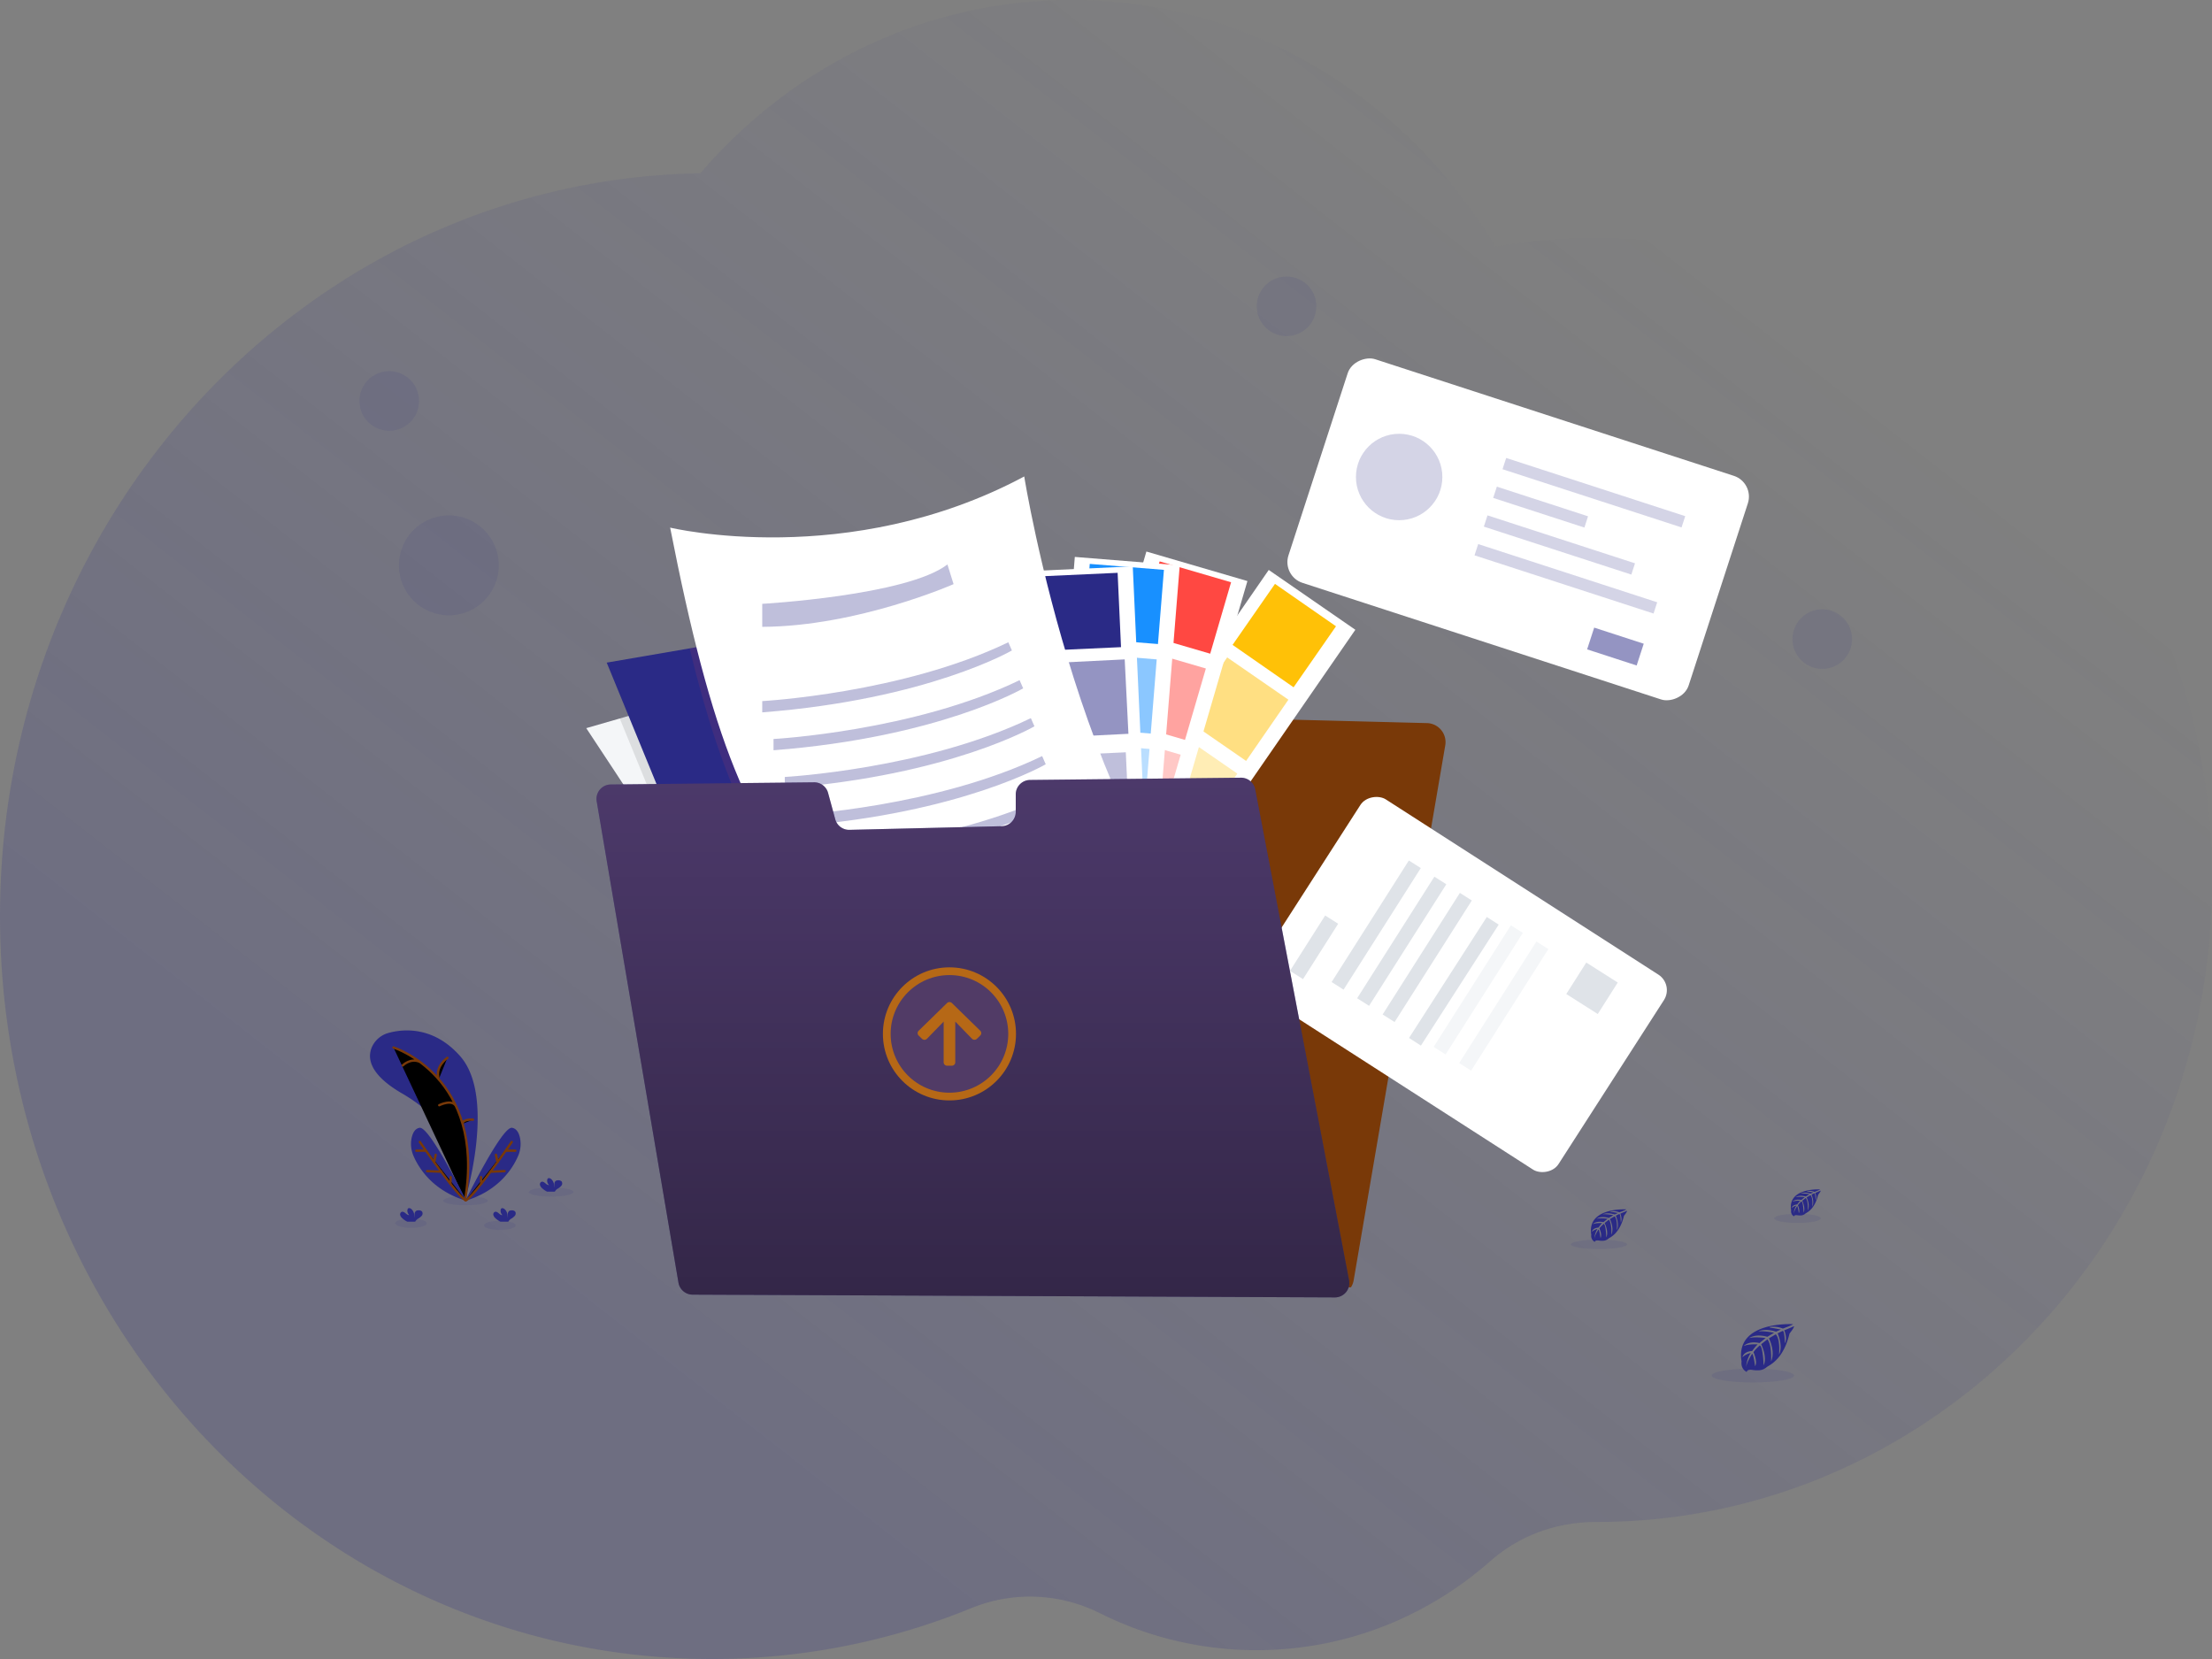 <svg height="100%" viewBox="0 0 480 360" width="100%" xmlns="http://www.w3.org/2000/svg">
      <rect x="0" y="0" width="480" height="360" fill="#808080" stroke="none"/>
      <defs>
        <linearGradient id="BG" x1="19.496%" x2="77.479%" y1="71.822%" y2="16.69%">
          <stop offset="0%" stop-color="#2a2a86" />
          <stop offset="100%" stop-color="#2a2a86" stop-opacity="0" />
        </linearGradient>
      </defs>
      <path
        d="M0 198.78c0 41.458 14.945 79.236 39.539 107.786 28.214 32.765 69.128 53.365 114.734 53.434a148.44 148.44 0 0056.495-11.036c9.051-3.699 19.182-3.274 27.948 1.107a75.779 75.779 0 0033.957 8.01c5.023 0 9.942-.494 14.7-1.433 13.58-2.67 25.94-8.99 36.09-17.94 6.378-5.627 14.547-8.456 22.897-8.446h.142c27.589 0 53.215-8.732 74.492-23.696 19.021-13.36 34.554-31.696 44.904-53.224C474.92 234.58 480 213.388 480 190.958c0-76.93-59.774-139.305-133.498-139.305-7.516 0-14.88.663-22.063 1.899C305.418 21.42 271.355 0 232.499 0a103.651 103.651 0 00-45.88 10.661c-13.24 6.487-25.011 15.705-34.64 26.939-32.698.544-62.931 11.69-87.676 30.291C25.351 97.155 0 144.882 0 198.781z"
        fill="url(#BG)"
        fill-rule="nonzero"
        opacity="0.2"
      />
      <defs>
        <linearGradient id="linearGradient-2" x1="30.113%" x2="30.113%" y1="0%" y2="100%">
          <stop offset="0%" stop-opacity="0" />
          <stop offset="100%" />
        </linearGradient>
      </defs>
      <path
        d="M293.006 206.192c-2.248 2.672-4.676 2.628-6.123 2.251l.054-1.384s5.979-2.733 5.827-2.159c-.057.215.057.733.242 1.292zM309.393 209.217c-3.818 2.206-6.058-.38-6.578-1.112.32-.84.801-2.204.703-2.592-.144-.577 5.827 2.155 5.827 2.155l.048 1.549zM305.303 187.204s3.632-2.093 4.425-1.151c.792.942-4.425 1.151-4.425 1.151zM307.497 188.355s-.598.299.721.681c1.318.383-.721-.681-.721-.681zM285.532 182.599c-.123.036 3.022 2.123 5.862.395-.012 0-5.154-.61-5.862-.395zM291.239 186.591s-.861 1.692-2.625 1.943c-1.764.251 2.625-1.943 2.625-1.943zM302.785 190.262s4.138 6.578 3.346 8.129c-.793 1.552-3.346-8.129-3.346-8.129zM294.62 216.416c0 .368 0 .712-.036.996-.107 1.33-3.381.828-3.381.828-2.99.416-4.066-1.019-4.422-2.392a5.444 5.444 0 01-.164-1.363 5.606 5.606 0 01.054-.819v-.272a1.998 1.998 0 011.859.379c1.331 1.08 3.095.252 3.095.252s1.294.107 1.793.538c.281.242.745-.341 1.098-.897.021.359.054 1.007.074 1.701.024.356.03.714.03 1.049z"
        fill="#FF4842"
        fill-rule="nonzero"
        opacity="0.05"
      />
      <path
        d="M289.37 216.339s-.897.879-2.589-.479a5.444 5.444 0 01-.164-1.363c.864.658 2.466 1.842 2.753 1.842zM294.62 216.416a.67.67 0 01-.519.132.672.672 0 01-.452-.287c.348-.266.669-.566.956-.897.009.359.015.717.015 1.052zM301.637 217.032c0 .371 0 .715.033.996.108 1.333 3.382.828 3.382.828 2.989.419 4.066-1.017 4.421-2.392a5.728 5.728 0 00.111-2.182v-.272a2.024 2.024 0 00-1.862.379c-1.331 1.08-3.092.251-3.092.251s-1.294.111-1.794.542c-.281.242-.744-.341-1.094-.897a61.426 61.426 0 00-.078 1.701c-.024.35-.03.708-.027 1.046z"
        fill="#FF4842"
        fill-rule="nonzero"
        opacity="0.05"
      />
      <path
        d="M306.887 216.949s.897.879 2.587-.479c.112-.444.169-.901.167-1.36-.867.655-2.47 1.839-2.754 1.839zM301.637 217.032a.67.67 0 00.969-.155 6.35 6.35 0 01-.957-.897c-.009.356-.014.714-.012 1.052zM319.614 106.269c.063-.138.123-.275.18-.41.057-.134.077-.209.11-.317-.11.237-.206.48-.29.727z"
        fill="#FF4842"
        fill-rule="nonzero"
        opacity="0.05"
      />
      <path
        d="M157.592 279.461a4.114 4.114 0 01-.917-3.131l13.196-107.979 1.094-8.97a4.142 4.142 0 014.078-3.635l38.654-.257a4.135 4.135 0 004.108-4.249l-.015-.409a4.14 4.14 0 014.135-4.279h40.619a4.134 4.134 0 014.098 4.682 4.137 4.137 0 003.995 4.682l39.01.996a4.13 4.13 0 013.97 4.831l-19.502 113.909-.368 2.152a4.042 4.042 0 01-.598 1.543l-135.557.114z"
        fill="#793908"
        fill-rule="nonzero"
      />
      <path
        d="M251.257 123.297L274.098 123.297 274.098 200.823 251.257 200.823z"
        fill="#FFF"
        fill-rule="nonzero"
        transform="rotate(34.64 262.678 162.06)"
      />
      <path
        d="M270.625 129.858L286.75 129.858 286.75 145.983 270.625 145.983z"
        fill="#FFC107"
        fill-rule="nonzero"
        transform="rotate(34.804 278.687 137.92)"
      />
      <path
        d="M260.276 145.813L276.423 145.813 276.423 161.961 260.276 161.961z"
        fill="#FFC107"
        fill-rule="nonzero"
        opacity="0.5"
        transform="rotate(34.64 268.35 153.887)"
      />
      <path
        d="M249.192 161.852L265.339 161.852 265.339 178 249.192 178z"
        fill="#FFC107"
        fill-rule="nonzero"
        opacity="0.3"
        transform="rotate(34.64 257.265 169.926)"
      />
      <path
        d="M237.473 121.334L260.314 121.334 260.314 198.568 237.473 198.568z"
        fill="#FFF"
        fill-rule="nonzero"
        transform="rotate(16.29 248.893 159.951)"
      />
      <path
        d="M249.053 123.762L265.201 123.762 265.201 139.909 249.053 139.909z"
        fill="#FF4842"
        fill-rule="nonzero"
        transform="rotate(16.29 257.127 131.835)"
      />
      <path
        d="M243.584 142.474L259.732 142.474 259.732 158.621 243.584 158.621z"
        fill="#FF4842"
        fill-rule="nonzero"
        opacity="0.5"
        transform="rotate(16.29 251.658 150.547)"
      />
      <path
        d="M238.116 161.183L254.264 161.183 254.264 177.33 238.116 177.33z"
        fill="#FF4842"
        fill-rule="nonzero"
        opacity="0.3"
        transform="rotate(16.29 246.19 169.256)"
      />
      <path
        d="M230.099 121.642L252.941 121.642 252.941 198.875 230.099 198.875z"
        fill="#FFF"
        fill-rule="nonzero"
        transform="rotate(4.6 241.52 160.258)"
      />
      <path
        d="M235.8 122.985L251.948 122.985 251.948 139.133 235.8 139.133z"
        fill="#1890FF"
        fill-rule="nonzero"
        transform="rotate(4.6 243.874 131.06)"
      />
      <path
        d="M234.234 142.413L250.382 142.413 250.382 158.561 234.234 158.561z"
        fill="#1890FF"
        fill-rule="nonzero"
        opacity="0.5"
        transform="rotate(4.6 242.308 150.487)"
      />
      <path
        d="M232.672 161.846L248.82 161.846 248.82 177.994 232.672 177.994z"
        fill="#1890FF"
        fill-rule="nonzero"
        opacity="0.3"
        transform="rotate(4.6 240.746 169.92)"
      />
      <path
        d="M224.737 123.385L247.578 123.385 247.578 200.618 224.737 200.618z"
        fill="#FFF"
        fill-rule="nonzero"
        transform="rotate(-2.61 236.157 162.002)"
      />
      <path
        d="M226.751 124.66L242.899 124.66 242.899 140.807 226.751 140.807z"
        fill="#2a2a86"
        fill-rule="nonzero"
        transform="rotate(-2.61 234.825 132.734)"
      />
      <path
        d="M228.306 143.479L244.473 143.479 244.473 159.647 228.306 159.647z"
        fill="#2a2a86"
        fill-rule="nonzero"
        opacity="0.5"
        transform="rotate(-2.862 236.39 151.563)"
      />
      <path
        d="M228.525 163.609L244.673 163.609 244.673 179.756 228.525 179.756z"
        fill="#2a2a86"
        fill-rule="nonzero"
        opacity="0.3"
        transform="rotate(-2.61 236.599 171.683)"
      />
      <path
        d="M232.679 225.726l-20.294 7.851-29.661 11.466c-1.121-2.093-2.771-4.921-4.813-8.297-7.026-11.642-18.65-29.75-29.001-45.665-11.66-17.938-21.696-33.075-21.696-33.075l7.265-2.093 59.346-17.23 38.854 87.043z"
        fill="#F4F6F8"
        fill-rule="nonzero"
      />
      <path
        d="M232.679 225.726l-20.294 7.851a152.535 152.535 0 01-34.484 3.169c-7.026-11.642-18.65-29.75-29-45.665l-14.42-35.18 59.343-17.218 38.855 87.043z"
        fill="#000"
        fill-rule="nonzero"
        opacity="0.1"
      />
      <path
        d="M247.777 220.841s-31.526 18.65-78.596 14.432l-37.525-91.486 17.984-3.091 62.168-10.677 35.279 89.043.69 1.779z"
        fill="#2a2a86"
        fill-rule="nonzero"
      />
      <path
        d="M247.075 219.074c-7.424.365-16.013.329-24.654-.702-9.351-1.101-18.757-3.367-26.82-7.523-6.742-3.471-12.506-7.247-17.532-11.776-13.074-11.759-21.164-28.579-28.429-58.365l62.168-10.677 35.267 89.043z"
        fill="#FF4842"
        fill-rule="nonzero"
        opacity="0.1"
      />
      <path
        d="M270.203 213.959s-23.239 4.55-46.894 1.749c-9.351-1.1-18.757-3.367-26.82-7.522-6.742-3.471-12.503-7.247-17.532-11.777-16.181-14.557-24.725-36.866-33.536-81.918 0 0 38.633 9.325 76.836-11.101-.012.015 12.865 80.373 47.946 110.569z"
        fill="#FFF"
        fill-rule="nonzero"
      />
      <path
        d="M165.405 131.03s31.416-1.776 40.187-8.548l1.331 4.276s-20.758 9.157-41.518 9.268v-4.996zM165.405 152.137s30.417-1.665 53.399-12.766l.777 1.776s-18.237 10.647-54.176 13.433v-2.443zM167.853 160.362s30.418-1.665 53.397-12.766l.777 1.776s-18.237 10.643-54.174 13.433v-2.443zM170.299 168.599s30.417-1.666 53.399-12.766l.774 1.775s-18.237 10.647-54.173 13.433v-2.442zM172.748 176.835s30.417-1.665 53.396-12.766l.777 1.776s-18.237 10.647-54.173 13.433v-2.443zM175.193 185.075s30.417-1.665 53.399-12.766l.774 1.776s-18.237 10.643-54.173 13.433v-2.443z"
        fill="#2a2a86"
        fill-rule="nonzero"
        opacity="0.3"
      />
      <path
        d="M389.069 287.344s-12.641-.762-11.152 8.097c0 0-.299 1.563 1.124 2.275 0 0 .021-.658 1.295-.434.454.077.916.099 1.375.066a2.832 2.832 0 001.677-.694c.468-.409 3.555-1.468 4.936-7.274 0 0 1.023-1.267.981-1.593l-2.132.897s.73 1.54.156 2.816c0 0-.069-2.759-.479-2.691-.083 0-1.109.533-1.109.533s1.253 2.69.299 4.628c0 0 .359-3.304-.699-4.434l-1.495.876s1.465 2.768.472 5.029c0 0 .254-3.465-.789-4.817l-1.361 1.062s1.379 2.729.539 4.604c0 0-.111-4.036-.835-4.341 0 0-1.195 1.049-1.369 1.494 0 0 .942 1.98.356 3.026 0 0-.359-2.691-.652-2.691 0 0-1.196 1.794-1.309 2.99 0 0 .051-1.818 1.022-3.172a3.593 3.593 0 00-1.818.942s.186-1.262 2.111-1.37c0 0 .981-1.351 1.241-1.435 0 0-1.914-.158-3.074.356 0 0 1.023-1.196 3.427-.649l1.342-1.094s-2.52-.347-3.588.036c0 0 1.229-1.052 3.95-.299l1.462-.873s-2.147-.463-3.426-.299c0 0 1.348-.729 3.856.06l1.044-.47s-1.573-.299-2.033-.358c-.461-.06-.488-.174-.488-.174a5.426 5.426 0 012.957.329s2.222-.813 2.186-.954z"
        fill="#2a2a86"
        fill-rule="nonzero"
      />
      <ellipse cx="380.363" cy="298.487" fill="#2a2a86" fill-rule="nonzero" opacity="0.1" rx="8.945" ry="1.513" />
      <path
        d="M394.956 258.102s-7.125-.43-6.279 4.565a1.218 1.218 0 00.631 1.283s.015-.371.733-.245c.255.042.515.054.774.036.349-.023.681-.159.945-.389.264-.23 2.003-.828 2.783-4.102 0 0 .577-.714.553-.897l-1.196.511s.41.87.087 1.591c0 0-.039-1.558-.269-1.522-.048 0-.625.299-.625.299s.706 1.495.173 2.61c0 0 .204-1.862-.394-2.502l-.846.496s.825 1.561.266 2.834c0 0 .143-1.955-.446-2.714l-.765.598s.774 1.539.299 2.595c0 0-.063-2.275-.469-2.446a4.75 4.75 0 00-.775.834s.532 1.118.204 1.707c0 0-.204-1.515-.368-1.521 0 0-.67 1.001-.739 1.689a3.671 3.671 0 01.577-1.794 2.007 2.007 0 00-1.025.532s.104-.711 1.196-.771c0 0 .553-.763.699-.81 0 0-1.079-.09-1.734.2 0 0 .577-.67 1.932-.365l.759-.619s-1.423-.194-2.024.021c0 0 .694-.598 2.227-.161l.826-.494a7.445 7.445 0 00-1.935-.164s.763-.413 2.174.033l.598-.263s-.897-.177-1.148-.203c-.252-.027-.275-.099-.275-.099a3.078 3.078 0 011.668.185s1.232-.46 1.208-.538z"
        fill="#2a2a86"
        fill-rule="nonzero"
      />
      <ellipse cx="390.052" cy="264.383" fill="#2a2a86" fill-rule="nonzero" opacity="0.1" rx="5.044" ry="1" />
      <path
        d="M352.896 262.437s-8.604-.52-7.588 5.51a1.47 1.47 0 00.763 1.549s0-.449.897-.299c.309.052.623.067.935.045a1.923 1.923 0 001.142-.473c.318-.279 2.419-.998 3.361-4.951 0 0 .697-.861.667-1.085l-1.468.622s.496 1.046.104 1.916c0 0-.048-1.877-.326-1.835-.056 0-.753.364-.753.364s.852 1.824.209 3.152c0 0 .245-2.249-.475-3.02l-1.023.598s.996 1.886.32 3.423c0 0 .174-2.359-.535-3.289l-.927.724s.939 1.857.365 3.133c0 0-.072-2.747-.565-2.954 0 0-.81.715-.933 1.008 0 0 .64 1.348.242 2.06 0 0-.245-1.83-.445-1.839 0 0-.804 1.214-.897 2.042.04-.768.28-1.512.697-2.159a2.427 2.427 0 00-1.235.643s.125-.858 1.435-.933c0 0 .667-.92.846-.974 0 0-1.303-.111-2.093.239 0 0 .694-.807 2.329-.44l.915-.747s-1.713-.233-2.442.024c0 0 .837-.715 2.69-.191l.996-.598s-1.462-.314-2.335-.201c0 0 .921-.496 2.625.042l.711-.32s-1.07-.209-1.384-.242c-.314-.033-.329-.119-.329-.119a3.69 3.69 0 012.012.221s1.519-.553 1.492-.646z"
        fill="#2a2a86"
        fill-rule="nonzero"
      />
      <ellipse cx="346.97" cy="270.022" fill="#2a2a86" fill-rule="nonzero" opacity="0.1" rx="6.09" ry="1.028" />
      <rect
        fill="#FFF"
        fill-rule="nonzero"
        height="91.312"
        rx="4.737"
        transform="rotate(-71.99 329.44 114.867)"
        width="51.026"
        x="303.926"
        y="69.211"
      />
      <circle cx="303.613" cy="103.507" fill="#2a2a86" fill-rule="nonzero" opacity="0.2" r="9.376" />
      <path
        d="M344.582 86.488L347.151 86.488 347.151 127.337 344.582 127.337z"
        fill="#2a2a86"
        fill-rule="nonzero"
        opacity="0.2"
        transform="rotate(-71.99 345.867 106.913)"
      />
      <path
        d="M333.028 99.637L335.597 99.637 335.597 120.446 333.028 120.446z"
        fill="#2a2a86"
        fill-rule="nonzero"
        opacity="0.2"
        transform="rotate(-71.99 334.312 110.042)"
      />
      <path
        d="M337.109 101.431L339.677 101.431 339.677 135.086 337.109 135.086z"
        fill="#2a2a86"
        fill-rule="nonzero"
        opacity="0.2"
        transform="rotate(-71.99 338.393 118.259)"
      />
      <path
        d="M338.505 105.174L341.074 105.174 341.074 146.023 338.505 146.023z"
        fill="#2a2a86"
        fill-rule="nonzero"
        opacity="0.2"
        transform="rotate(-71.99 339.79 125.599)"
      />
      <path
        d="M348.061 134.648L353.027 134.648 353.027 145.952 348.061 145.952z"
        fill="#2a2a86"
        fill-rule="nonzero"
        opacity="0.5"
        transform="rotate(-71.99 350.544 140.3)"
      />
      <rect
        fill="#FFF"
        fill-rule="nonzero"
        height="78.305"
        rx="4"
        transform="rotate(-57.265 316.7 213.638)"
        width="50.3"
        x="291.549"
        y="174.486"
      />
      <path
        d="M278.038 203.889L292.27 203.889 292.27 207.237 278.038 207.237z"
        fill="#DFE3E8"
        fill-rule="nonzero"
        transform="rotate(-57.57 285.154 205.563)"
      />
      <path
        d="M283.008 199.202L314.263 199.202 314.263 202.272 283.008 202.272z"
        fill="#DFE3E8"
        fill-rule="nonzero"
        transform="rotate(-57.57 298.635 200.737)"
      />
      <path
        d="M288.544 202.716L319.799 202.716 319.799 205.786 288.544 205.786z"
        fill="#DFE3E8"
        fill-rule="nonzero"
        transform="rotate(-57.57 304.171 204.251)"
      />
      <path
        d="M294.079 206.236L325.334 206.236 325.334 209.306 294.079 209.306z"
        fill="#DFE3E8"
        fill-rule="nonzero"
        transform="rotate(-57.57 309.706 207.771)"
      />
      <path
        d="M299.88 211.407L331.091 211.407 331.091 214.473 299.88 214.473z"
        fill="#DFE3E8"
        fill-rule="nonzero"
        transform="rotate(-57.265 315.485 212.94)"
      />
      <path
        d="M305.15 213.269L336.405 213.269 336.405 216.339 305.15 216.339z"
        fill="#F4F6F8"
        fill-rule="nonzero"
        transform="rotate(-57.57 320.777 214.804)"
      />
      <path
        d="M310.686 216.783L341.941 216.783 341.941 219.853 310.686 219.853z"
        fill="#F4F6F8"
        fill-rule="nonzero"
        transform="rotate(-57.57 326.313 218.318)"
      />
      <path
        d="M341.418 210.407L349.511 210.407 349.511 218.5 341.418 218.5z"
        fill="#DFE3E8"
        fill-rule="nonzero"
        transform="rotate(-57.57 345.465 214.454)"
      />
      <path
        d="M269.277 168.76l-45.767.493a3.127 3.127 0 00-3.094 3.125v3.782a3.127 3.127 0 01-3.05 3.124l-33.024.792a3.124 3.124 0 01-3.095-2.308l-1.551-5.701a3.124 3.124 0 00-3.053-2.308l-44.113.475a3.125 3.125 0 00-3.05 3.648l17.747 104.449a3.129 3.129 0 003.071 2.604l139.363.598a3.129 3.129 0 003.082-3.714l-20.366-106.521a3.125 3.125 0 00-3.1-2.538z"
        fill="#2a2a86"
        fill-rule="nonzero"
      />
      <path
        d="M269.277 168.76l-45.767.493a3.127 3.127 0 00-3.094 3.125v3.782a3.127 3.127 0 01-3.05 3.124l-33.024.792a3.124 3.124 0 01-3.095-2.308l-1.551-5.701a3.124 3.124 0 00-3.053-2.308l-44.113.475a3.125 3.125 0 00-3.05 3.648l17.747 104.449a3.129 3.129 0 003.071 2.604l139.363.598a3.129 3.129 0 003.082-3.714l-20.366-106.521a3.125 3.125 0 00-3.1-2.538z"
        fill="#B66816"
        fill-rule="nonzero"
        opacity="0.243"
      />
      <path
        d="M269.277 168.76l-45.767.493a3.127 3.127 0 00-3.094 3.125v3.782a3.127 3.127 0 01-3.05 3.124l-33.024.792a3.124 3.124 0 01-3.095-2.308l-1.551-5.701a3.124 3.124 0 00-3.053-2.308l-44.113.475a3.125 3.125 0 00-3.05 3.648l17.747 104.449a3.129 3.129 0 003.071 2.604l139.363.598a3.129 3.129 0 003.082-3.714l-20.366-106.521a3.125 3.125 0 00-3.1-2.538z"
        fill="url(#linearGradient-2)"
        fill-rule="nonzero"
        opacity="0.32"
      />
      <ellipse cx="119.593" cy="258.664" fill="#2a2a86" fill-rule="nonzero" opacity="0.1" rx="4.846" ry="1" />
      <ellipse cx="101.03" cy="260.545" fill="#2a2a86" fill-rule="nonzero" opacity="0.1" rx="4.846" ry="1" />
      <ellipse cx="108.459" cy="265.905" fill="#2a2a86" fill-rule="nonzero" opacity="0.1" rx="3.444" ry="1" />
      <ellipse cx="89.193" cy="265.433" fill="#2a2a86" fill-rule="nonzero" opacity="0.1" rx="3.444" ry="1" />
      <path
        d="M100.925 260.398s6.796-22.279-1.064-31.204c-5.881-6.676-12.557-5.877-15.547-5.052a5.528 5.528 0 00-3.564 2.963c-1.046 2.254-.858 5.913 6.521 10.186 12.35 7.151 13.119 16.96 13.119 16.96l.535 6.147z"
        fill="#2a2a86"
        fill-rule="nonzero"
      />
      <path
        d="M85.382 227.302s20.031 6.278 15.546 33.096M97.083 229.547s-2.76 1.86-1.88 4.655M87.39 231.203s1.687-1.716 3.741-.768M95.31 239.832s2.963-1.495 3.728.379M102.638 242.962s-2.224-.176-2.263.897"
        stroke="#793908"
        stroke-linecap="round"
        stroke-width="0.5"
      />
      <path
        d="M101.2 260.575s-7.961-16.193-10.147-15.846c-1.037.17-1.516 1.196-1.734 2.218a6.516 6.516 0 00.434 3.941c1.13 2.601 4.165 7.519 11.447 9.687z"
        fill="#2a2a86"
        fill-rule="nonzero"
      />
      <path d="M91.113 247.808s8.353 12.115 9.968 12.647" stroke="#793908" stroke-linecap="round" stroke-width="0.5" />
      <path d="M90.344 249.701L92.293 249.701" stroke="#793908" stroke-linecap="round" stroke-width="0.5" />
      <path d="M92.68 254.132L95.738 254.263" stroke="#793908" stroke-linecap="round" stroke-width="0.5" />
      <path d="M94.542 250.586L94.21 252.179" stroke="#793908" stroke-linecap="round" stroke-width="0.5" />
      <path d="M97.792 255.432L97.732 256.879" stroke="#793908" stroke-linecap="round" stroke-width="0.5" />
      <path
        d="M100.964 260.575s7.959-16.193 10.144-15.846c1.041.17 1.519 1.196 1.734 2.218a6.514 6.514 0 01-.433 3.941c-1.13 2.601-4.168 7.519-11.445 9.687z"
        fill="#2a2a86"
        fill-rule="nonzero"
      />
      <path d="M111.051 247.808s-8.371 12.115-9.97 12.647" stroke="#793908" stroke-linecap="round" stroke-width="0.5" />
      <path d="M111.82 249.701L109.871 249.701" stroke="#793908" stroke-linecap="round" stroke-width="0.5" />
      <path d="M109.485 254.132L106.426 254.263" stroke="#793908" stroke-linecap="round" stroke-width="0.5" />
      <path d="M107.622 250.586L107.954 252.179" stroke="#793908" stroke-linecap="round" stroke-width="0.5" />
      <path d="M104.372 255.432L104.432 256.879" stroke="#793908" stroke-linecap="round" stroke-width="0.5" />
      <path
        d="M87.295 264.357a1.375 1.375 0 01-.452-.685.599.599 0 01.317-.697c.3-.11.598.09.837.299.24.21.512.431.81.38a1.237 1.237 0 01-.382-1.16.47.47 0 01.105-.236c.161-.174.454-.099.648.039.598.43.787 1.264.79 2.018.03-.277.03-.555 0-.831a.853.853 0 01.334-.727.938.938 0 01.476-.114.988.988 0 01.774.222.767.767 0 01-.03.947c-.229.257-.5.474-.801.64a1.805 1.805 0 00-.571.547.399.399 0 00-.042.096h-1.74a4.826 4.826 0 01-1.073-.738zM117.626 257.833a1.355 1.355 0 01-.452-.682.599.599 0 01.314-.696c.299-.111.598.089.837.299.239.209.509.436.817.391a1.236 1.236 0 01-.386-1.157.472.472 0 01.107-.236c.162-.173.455-.099.649.036.613.433.787 1.268.79 2.021a4.008 4.008 0 000-.834.852.852 0 01.299-.736.955.955 0 01.475-.11.998.998 0 01.774.218.768.768 0 01-.033.951 2.996 2.996 0 01-.798.64 1.767 1.767 0 00-.571.544.499.499 0 00-.042.098h-1.701a4.78 4.78 0 01-1.079-.747zM107.518 264.357a1.406 1.406 0 01-.455-.685.6.6 0 01.317-.697c.299-.11.598.09.837.299.239.21.505.437.816.395a1.247 1.247 0 01-.385-1.16.472.472 0 01.107-.236c.162-.174.455-.099.649.039.613.43.783 1.264.789 2.018.03-.277.03-.555 0-.832a.855.855 0 01.314-.735.93.93 0 01.476-.114.988.988 0 01.774.222.764.764 0 01-.033.947 3.028 3.028 0 01-.798.64 1.798 1.798 0 00-.571.547.411.411 0 00-.042.096h-1.734c-.385-.2-.742-.45-1.061-.744z"
        fill="#2a2a86"
        fill-rule="nonzero"
      />
      <circle cx="84.467" cy="87.003" fill="#2a2a86" fill-rule="nonzero" opacity="0.1" r="6.467" />
      <circle cx="395.425" cy="138.681" fill="#2a2a86" fill-rule="nonzero" opacity="0.1" r="6.467" />
      <circle cx="279.178" cy="66.467" fill="#2a2a86" fill-rule="nonzero" opacity="0.1" r="6.467" />
      <circle cx="97.4" cy="122.68" fill="#2a2a86" fill-rule="nonzero" opacity="0.1" r="10.838" />
      <path
        d="M206.029 209.911c-7.975 0-14.44 6.465-14.44 14.44s6.465 14.44 14.44 14.44 14.44-6.465 14.44-14.44-6.465-14.44-14.44-14.44z"
        fill="#B66816"
        fill-rule="nonzero"
      />
      <path
        d="M206.029 211.59c7.047 0 12.761 5.714 12.761 12.761 0 7.048-5.714 12.761-12.761 12.761-7.048 0-12.761-5.713-12.761-12.761.006-7.045 5.716-12.754 12.761-12.761"
        fill="#2a2a86"
        fill-rule="nonzero"
        opacity="0.72"
      />
      <path
        d="M200.058 225.406l-.699-.681a.721.721 0 010-1.065l6.127-5.984a.753.753 0 01.546-.231c.206 0 .404.083.545.231l6.127 5.978a.733.733 0 010 1.065l-.699.682a.768.768 0 01-1.091 0l-3.622-3.727v8.843a.725.725 0 01-.219.523.76.76 0 01-.534.217h-1.009a.75.75 0 01-.759-.74v-8.832l-3.622 3.726a.768.768 0 01-1.091-.005z"
        fill="#B66816"
        fill-rule="nonzero"
      />
    </svg>